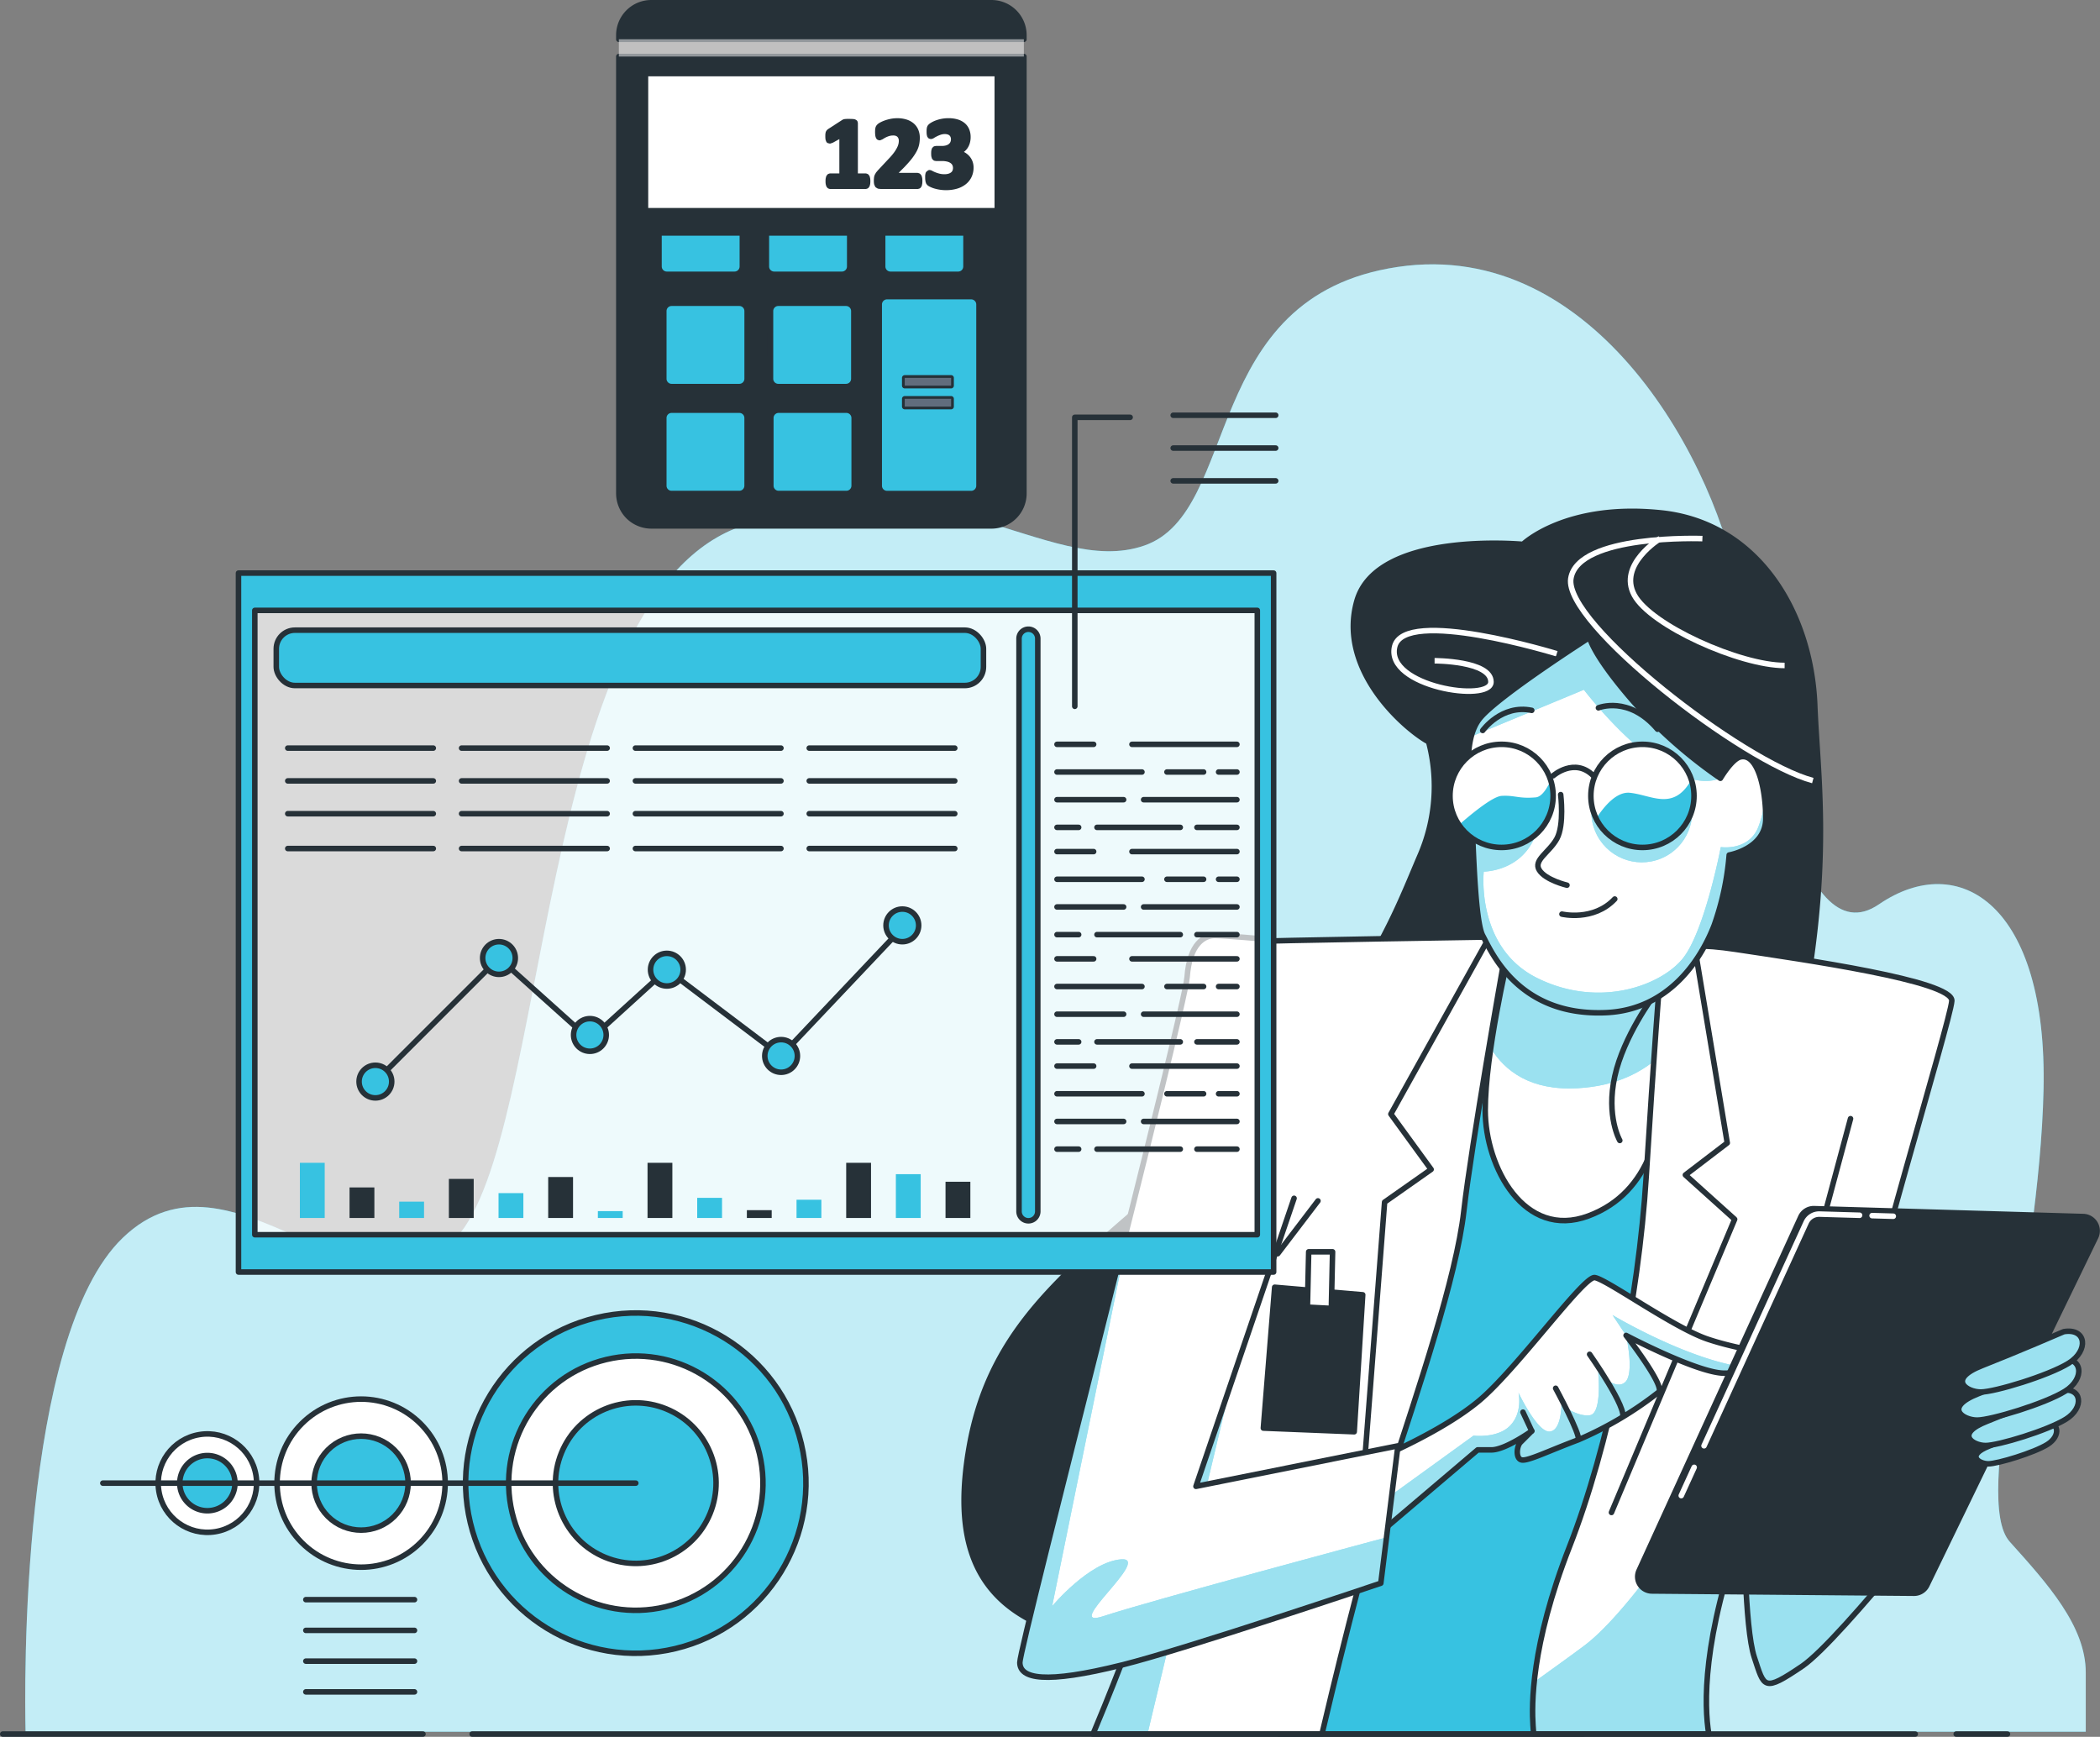 <svg xmlns="http://www.w3.org/2000/svg" xmlns:xlink="http://www.w3.org/1999/xlink" width="380.549" height="314.759" viewBox="0 0 380.549 314.759">
  <rect x="0" y="0" width="380.549" height="314.759" fill="#808080" stroke="none"/>
  <defs>
    <clipPath id="clip-path">
      <path id="Trazado_215702" data-name="Trazado 215702" d="M334.477,240.876s-4.1,17.322-4.1,27.579,7.066,23.477,18.69,19.146,13.448-16.639,13.448-24.616-.456-18.918-.456-18.918-5.7,4.558-14.587,1.6S334.477,240.876,334.477,240.876Z" fill="#fff" stroke="#263138" stroke-linecap="round" stroke-linejoin="round" stroke-width="1"/>
    </clipPath>
    <clipPath id="clip-path-2">
      <path id="Trazado_215710" data-name="Trazado 215710" d="M339.036,379.911c-.228-3.419-.456-14.359,6.609-32.365s12.536-44.9,13.9-67.011,2.507-36.468,2.507-36.468c0-4.1,1.6-6.61,13.676-4.787s39.431,5.7,39.2,9.345-15.955,54.7-17.778,68.15-1.368,18.918,5.47,15.5,16.411-9.117,16.411-9.117v10.257s-24.16,31-31.226,35.785-6.838,3.875-8.661-1.6-1.824-24.388-1.824-24.388c-7.683,21.089-7.276,33.147-6.432,38.281h-31.74C339.116,381.027,339.076,380.517,339.036,379.911Zm48.539-76.441,9-33.5M259.3,381.5h41.49c1.353-5.764,7.615-32.127,12.267-46.486,5.242-16.183,12.08-36.241,13.448-48.321s7.065-44.218,7.065-44.218c.912-6.154,0-5.47,0-5.47s-43.762.684-46.953.912-1.823,22.109-1.823,53.335C284.789,319.936,262.859,373.053,259.3,381.5Zm33.471-87.057,7.294-9.573" fill="#fff" stroke="#263138" stroke-linecap="round" stroke-linejoin="round" stroke-width="1"/>
    </clipPath>
    <clipPath id="clip-path-3">
      <path id="Trazado_215721" data-name="Trazado 215721" d="M310.773,331.591s11.624-4.787,18.462-10.485,18.918-22.565,20.969-22.337,14.359,9.117,20.513,11.169,10.713,2.051,10.485,3.419-2.735,2.735-7.522,2.735-17.778-6.838-17.778-6.838,7.066,9.117,5.926,10.257a65.208,65.208,0,0,1-14.587,8.661c-5.47,2.051-9.117,3.875-10.257,3.647s-.912-2.508-.228-3.191l2.052-2.052s-4.787,3.419-7.294,3.419h-2.507l-19.6,16.639Z" fill="#fff" stroke="#263138" stroke-linecap="round" stroke-linejoin="round" stroke-width="1"/>
    </clipPath>
    <clipPath id="clip-path-4">
      <path id="Trazado_215726" data-name="Trazado 215726" d="M290.715,237.457s-7.522-.684-9.345-.684-4.559,1.368-5.014,7.522-30.315,121.257-30.315,124.22,4.534,3.955,18.534.455c11.8-2.951,46.881-14.814,46.881-14.814l3.1-24.89-36.6,7.339,17.778-52.2" fill="#fff" stroke="#263138" stroke-linecap="round" stroke-linejoin="round" stroke-width="1"/>
    </clipPath>
    <clipPath id="clip-path-5">
      <path id="Trazado_215734" data-name="Trazado 215734" d="M431.656,325.169s-5.667,2.451-9.956,4.136-1.838,3.217-.153,3.217,8.271-1.992,10.722-3.523S434.414,324.71,431.656,325.169Z" fill="#37c2e1" stroke="#263138" stroke-linecap="round" stroke-linejoin="round" stroke-width="1"/>
    </clipPath>
    <clipPath id="clip-path-6">
      <path id="Trazado_215738" data-name="Trazado 215738" d="M434.789,319.216s-7.7,3.33-13.525,5.619-2.5,4.369-.208,4.369,11.236-2.705,14.566-4.786S438.535,318.592,434.789,319.216Z" fill="#37c2e1" stroke="#263138" stroke-linecap="round" stroke-linejoin="round" stroke-width="1"/>
    </clipPath>
    <clipPath id="clip-path-7">
      <path id="Trazado_215742" data-name="Trazado 215742" d="M434.557,313.657s-8.433,3.647-14.815,6.154-2.735,4.786-.228,4.786,12.308-2.963,15.955-5.242S438.66,312.973,434.557,313.657Z" fill="#37c2e1" stroke="#263138" stroke-linecap="round" stroke-linejoin="round" stroke-width="1"/>
    </clipPath>
    <clipPath id="clip-path-8">
      <path id="Trazado_215746" data-name="Trazado 215746" d="M435.221,308.57s-8.434,3.647-14.816,6.154-2.735,4.787-.227,4.787,12.308-2.963,15.954-5.243S439.323,307.886,435.221,308.57Z" fill="#37c2e1" stroke="#263138" stroke-linecap="round" stroke-linejoin="round" stroke-width="1"/>
    </clipPath>
    <clipPath id="clip-path-9">
      <path id="Trazado_215753" data-name="Trazado 215753" d="M349.292,182.755s-16.411,10.484-19.829,14.587-1.824,12.764-1.6,15.5.456,20.969,2.051,23.932,6.487,14.721,22.412,13.98c11.474-.534,17.248-9.877,19.527-15.8a50.326,50.326,0,0,0,2.735-12.764s6.625-1.145,6.625-6.616-1.481-11.851-4.574-11.162c-1.573.35-3.646,3.874-3.646,3.874a87.356,87.356,0,0,1-15.955-14.131C349.748,185.717,349.292,182.755,349.292,182.755Z" fill="#fff" stroke="#263138" stroke-linecap="round" stroke-linejoin="round" stroke-width="1"/>
    </clipPath>
    <clipPath id="clip-path-10">
      <circle id="Elipse_6576" data-name="Elipse 6576" cx="9.345" cy="9.345" r="9.345" transform="translate(323.992 202.128)" fill="#fff" stroke="#263138" stroke-linecap="round" stroke-linejoin="round" stroke-width="1"/>
    </clipPath>
    <clipPath id="clip-path-11">
      <circle id="Elipse_6579" data-name="Elipse 6579" cx="9.345" cy="9.345" r="9.345" transform="translate(349.52 202.128)" fill="#fff" stroke="#263138" stroke-linecap="round" stroke-linejoin="round" stroke-width="1"/>
    </clipPath>
  </defs>
  <g id="Grupo_106859" data-name="Grupo 106859" transform="translate(-829.974 -1443.501)">
    <g id="Grupo_104182" data-name="Grupo 104182" transform="translate(768.741 1376.262)">
      <path id="Trazado_215692" data-name="Trazado 215692" d="M439.2,381.068v-10.71c0-8.415-6.885-16.064-13.77-23.714s5.355-48.2,6.12-81.855-15.3-43.6-29.835-33.659S380.3,199,376.473,175.285s-26.01-65.024-61.964-59.67-28.3,44.37-45.9,50.49-38.25-17.6-74.205-3.06S160.745,273.2,143.915,291.564s-40.545-19.125-60.435,0c-18.681,17.963-17.791,81.811-17.614,89.5Z" fill="#37c2e1"/>
      <path id="Trazado_215693" data-name="Trazado 215693" d="M439.2,381.068v-10.71c0-8.415-6.885-16.064-13.77-23.714s5.355-48.2,6.12-81.855-15.3-43.6-29.835-33.659S380.3,199,376.473,175.285s-26.01-65.024-61.964-59.67-28.3,44.37-45.9,50.49-38.25-17.6-74.205-3.06S160.745,273.2,143.915,291.564s-40.545-19.125-60.435,0c-18.681,17.963-17.791,81.811-17.614,89.5Z" fill="#fff" opacity="0.7"/>
    </g>
    <g id="Grupo_104218" data-name="Grupo 104218" transform="translate(768.741 1376.262)">
      <g id="Grupo_104183" data-name="Grupo 104183">
        <path id="Trazado_215694" data-name="Trazado 215694" d="M337.212,165.888s-26.439-2.507-30.086,10.257,9.117,23.476,12.992,25.527a31.533,31.533,0,0,1-1.6,20.742c-4.786,11.168-10.485,27.579-35.557,50.372S240.8,304.923,236.7,330.451s8.206,35.557,41.939,35.785,88.663-39.66,102.339-87.068,9.8-67.011,9.117-84.1-10.484-33.05-27.807-34.873S337.212,165.888,337.212,165.888Z" fill="#263138" stroke="#263138" stroke-linecap="round" stroke-linejoin="round" stroke-width="1"/>
        <path id="Trazado_215695" data-name="Trazado 215695" d="M343.337,185.709s-27.672-8.514-29.375-1.277,17.455,10.218,17.455,6.386-10.217-3.831-10.217-3.831" fill="none" stroke="#fff" stroke-miterlimit="10" stroke-width="1"/>
        <path id="Trazado_215696" data-name="Trazado 215696" d="M369.731,164.85s-22.563-.852-23.84,7.237,31.077,33.205,43.848,36.611" fill="none" stroke="#fff" stroke-miterlimit="10" stroke-width="1"/>
        <path id="Trazado_215697" data-name="Trazado 215697" d="M362.068,164.85s-7.663,4.682-4.683,10.217,19.157,12.771,27.246,12.771" fill="none" stroke="#fff" stroke-miterlimit="10" stroke-width="1"/>
      </g>
      <path id="Trazado_215698" data-name="Trazado 215698" d="M327.466,238.363a236.994,236.994,0,0,1,27.549,0c14.673.9,19.764,6.588,19.764,6.588s-22.159,90.133-24.256,106.9-2.4,29.645-2.4,29.645h-55.1S306.505,324,311.895,296.156,327.466,238.363,327.466,238.363Z" fill="#37c2e1" stroke="#263138" stroke-linecap="round" stroke-linejoin="round" stroke-width="1"/>
      <g id="Grupo_104186" data-name="Grupo 104186">
        <g id="Grupo_104185" data-name="Grupo 104185">
          <path id="Trazado_215699" data-name="Trazado 215699" d="M334.477,240.876s-4.1,17.322-4.1,27.579,7.066,23.477,18.69,19.146,13.448-16.639,13.448-24.616-.456-18.918-.456-18.918-5.7,4.558-14.587,1.6S334.477,240.876,334.477,240.876Z" fill="#fff"/>
          <g id="Grupo_104184" data-name="Grupo 104184" clip-path="url(#clip-path)">
            <path id="Trazado_215700" data-name="Trazado 215700" d="M362.469,258.2c-.114-6.965-.413-14.137-.413-14.137s-5.7,4.558-14.587,1.6-12.992-4.786-12.992-4.786-1.888,7.974-3.1,16.3c2.57,4.19,7.249,7.757,15.77,7.275C353.981,264.069,358.9,261.642,362.469,258.2Z" fill="#37c2e1"/>
            <path id="Trazado_215701" data-name="Trazado 215701" d="M362.469,258.2c-.114-6.965-.413-14.137-.413-14.137s-5.7,4.558-14.587,1.6-12.992-4.786-12.992-4.786-1.888,7.974-3.1,16.3c2.57,4.19,7.249,7.757,15.77,7.275C353.981,264.069,358.9,261.642,362.469,258.2Z" fill="#fff" opacity="0.5"/>
          </g>
          <path id="Trazado_215703" data-name="Trazado 215703" d="M334.477,240.876s-4.1,17.322-4.1,27.579,7.066,23.477,18.69,19.146,13.448-16.639,13.448-24.616-.456-18.918-.456-18.918-5.7,4.558-14.587,1.6S334.477,240.876,334.477,240.876Z" fill="none" stroke="#263138" stroke-linecap="round" stroke-linejoin="round" stroke-width="1"/>
        </g>
        <path id="Trazado_215704" data-name="Trazado 215704" d="M360.917,247.714s-5.471,7.293-7.066,14.587.911,11.624.911,11.624" fill="none" stroke="#263138" stroke-linecap="round" stroke-linejoin="round" stroke-width="1"/>
      </g>
      <g id="Grupo_104197" data-name="Grupo 104197">
        <g id="Grupo_104189" data-name="Grupo 104189">
          <g id="Grupo_104188" data-name="Grupo 104188">
            <path id="Trazado_215705" data-name="Trazado 215705" d="M339.036,379.911c-.228-3.419-.456-14.359,6.609-32.365s12.536-44.9,13.9-67.011,2.507-36.468,2.507-36.468c0-4.1,1.6-6.61,13.676-4.787s39.431,5.7,39.2,9.345-15.955,54.7-17.778,68.15-1.368,18.918,5.47,15.5,16.411-9.117,16.411-9.117v10.257s-24.16,31-31.226,35.785-6.838,3.875-8.661-1.6-1.824-24.388-1.824-24.388c-7.683,21.089-7.276,33.147-6.432,38.281h-31.74C339.116,381.027,339.076,380.517,339.036,379.911Zm48.539-76.441,9-33.5M259.3,381.5h41.49c1.353-5.764,7.615-32.127,12.267-46.486,5.242-16.183,12.08-36.241,13.448-48.321s7.065-44.218,7.065-44.218c.912-6.154,0-5.47,0-5.47s-43.762.684-46.953.912-1.823,22.109-1.823,53.335C284.789,319.936,262.859,373.053,259.3,381.5Zm33.471-87.057,7.294-9.573" fill="#fff"/>
            <g id="Grupo_104187" data-name="Grupo 104187" clip-path="url(#clip-path-2)">
              <path id="Trazado_215706" data-name="Trazado 215706" d="M397.157,316.775c.352-2.593,1.222-6.588,2.4-11.369l-8.348-1.565s-28.577,50.9-42.865,61.618c-3.2,2.4-6.313,4.579-9.09,6.622a46.51,46.51,0,0,0-.214,7.83c.04.606.08,1.116.119,1.585h31.74c-.844-5.134-1.251-17.192,6.432-38.281,0,0,0,18.918,1.824,24.388s1.6,6.382,8.661,1.6,31.226-35.785,31.226-35.785V323.157s-9.573,5.7-16.411,9.117S395.333,330.223,397.157,316.775Z" fill="#37c2e1"/>
              <path id="Trazado_215707" data-name="Trazado 215707" d="M287.168,306.073l-6.56,13.122c-6.546,26.7-18.735,56.193-21.313,62.3h9.875Z" fill="#37c2e1"/>
              <path id="Trazado_215708" data-name="Trazado 215708" d="M397.157,316.775c.352-2.593,1.222-6.588,2.4-11.369l-8.348-1.565s-28.577,50.9-42.865,61.618c-3.2,2.4-6.313,4.579-9.09,6.622a46.51,46.51,0,0,0-.214,7.83c.04.606.08,1.116.119,1.585h31.74c-.844-5.134-1.251-17.192,6.432-38.281,0,0,0,18.918,1.824,24.388s1.6,6.382,8.661,1.6,31.226-35.785,31.226-35.785V323.157s-9.573,5.7-16.411,9.117S395.333,330.223,397.157,316.775Z" fill="#fff" opacity="0.5"/>
              <path id="Trazado_215709" data-name="Trazado 215709" d="M287.168,306.073l-6.56,13.122c-6.546,26.7-18.735,56.193-21.313,62.3h9.875Z" fill="#fff" opacity="0.5"/>
            </g>
            <path id="Trazado_215711" data-name="Trazado 215711" d="M339.036,379.911c-.228-3.419-.456-14.359,6.609-32.365s12.536-44.9,13.9-67.011,2.507-36.468,2.507-36.468c0-4.1,1.6-6.61,13.676-4.787s39.431,5.7,39.2,9.345-15.955,54.7-17.778,68.15-1.368,18.918,5.47,15.5,16.411-9.117,16.411-9.117v10.257s-24.16,31-31.226,35.785-6.838,3.875-8.661-1.6-1.824-24.388-1.824-24.388c-7.683,21.089-7.276,33.147-6.432,38.281h-31.74C339.116,381.027,339.076,380.517,339.036,379.911Zm48.539-76.441,9-33.5M259.3,381.5h41.49c1.353-5.764,7.615-32.127,12.267-46.486,5.242-16.183,12.08-36.241,13.448-48.321s7.065-44.218,7.065-44.218c.912-6.154,0-5.47,0-5.47s-43.762.684-46.953.912-1.823,22.109-1.823,53.335C284.789,319.936,262.859,373.053,259.3,381.5Zm33.471-87.057,7.294-9.573" fill="none" stroke="#263138" stroke-linecap="round" stroke-linejoin="round" stroke-width="1"/>
          </g>
          <path id="Trazado_215712" data-name="Trazado 215712" d="M331.286,236.773,313.28,269.139l7.294,10.029-8.433,5.926-5.014,65.187" fill="none" stroke="#263138" stroke-linecap="round" stroke-linejoin="round" stroke-width="1"/>
          <path id="Trazado_215713" data-name="Trazado 215713" d="M368.712,241.124l5.525,33.247-7.591,5.8,8.93,8.037-22.325,53.134" fill="none" stroke="#263138" stroke-linecap="round" stroke-linejoin="round" stroke-width="1"/>
        </g>
        <g id="Grupo_104196" data-name="Grupo 104196">
          <g id="Grupo_104193" data-name="Grupo 104193">
            <path id="Trazado_215714" data-name="Trazado 215714" d="M310.773,331.591s11.624-4.787,18.462-10.485,18.918-22.565,20.969-22.337,14.359,9.117,20.513,11.169,10.713,2.051,10.485,3.419-2.735,2.735-7.522,2.735-17.778-6.838-17.778-6.838,7.066,9.117,5.926,10.257a65.208,65.208,0,0,1-14.587,8.661c-5.47,2.051-9.117,3.875-10.257,3.647s-.912-2.508-.228-3.191l2.052-2.052s-4.787,3.419-7.294,3.419h-2.507l-19.6,16.639Z" fill="#fff"/>
            <g id="Grupo_104192" data-name="Grupo 104192" clip-path="url(#clip-path-3)">
              <g id="Grupo_104190" data-name="Grupo 104190">
                <path id="Trazado_215715" data-name="Trazado 215715" d="M379.2,315.214c-.069-.006-.133-.017-.2-.022-10.74-.74-25.554-9.628-25.554-9.628l2.461,3.69s12.992,6.838,17.778,6.838A14.633,14.633,0,0,0,379.2,315.214Z" fill="#37c2e1"/>
                <path id="Trazado_215716" data-name="Trazado 215716" d="M355.663,317.785c-1.851,1.481-4.814-1.852-4.814-1.852s.741,7.407-1.482,7.777-5.184-1.851-5.184-1.851,0,4.814-2.222,4.814-5.556-7.036-5.556-7.036.807,3.52-1.481,5.925-6.666,1.852-6.666,1.852l-17.406,12.591-.95,1.167-.5,5.462,19.6-16.639h2.507c2.507,0,7.294-3.419,7.294-3.419l-2.052,2.052c-.684.683-.911,2.963.228,3.191s4.787-1.6,10.257-3.647a65.208,65.208,0,0,0,14.587-8.661c1.14-1.14-5.926-10.257-5.926-10.257S357.515,316.3,355.663,317.785Z" fill="#37c2e1"/>
              </g>
              <g id="Grupo_104191" data-name="Grupo 104191" opacity="0.5">
                <path id="Trazado_215717" data-name="Trazado 215717" d="M379.2,315.214c-.069-.006-.133-.017-.2-.022-10.74-.74-25.554-9.628-25.554-9.628l2.461,3.69s12.992,6.838,17.778,6.838A14.633,14.633,0,0,0,379.2,315.214Z" fill="#fff"/>
                <path id="Trazado_215718" data-name="Trazado 215718" d="M355.663,317.785c-1.851,1.481-4.814-1.852-4.814-1.852s.741,7.407-1.482,7.777-5.184-1.851-5.184-1.851,0,4.814-2.222,4.814-5.556-7.036-5.556-7.036.807,3.52-1.481,5.925-6.666,1.852-6.666,1.852l-17.406,12.591-.95,1.167-.5,5.462,19.6-16.639h2.507c2.507,0,7.294-3.419,7.294-3.419l-2.052,2.052c-.684.683-.911,2.963.228,3.191s4.787-1.6,10.257-3.647a65.208,65.208,0,0,0,14.587-8.661c1.14-1.14-5.926-10.257-5.926-10.257S357.515,316.3,355.663,317.785Z" fill="#fff"/>
              </g>
              <line id="Línea_1585" data-name="Línea 1585" x1="1.595" y1="3.419" transform="translate(337.212 323.158)" fill="none" stroke="#263138" stroke-linecap="round" stroke-linejoin="round" stroke-width="1"/>
              <path id="Trazado_215719" data-name="Trazado 215719" d="M343.138,318.827s4.559,8.433,4.1,9.345" fill="none" stroke="#263138" stroke-linecap="round" stroke-linejoin="round" stroke-width="1"/>
              <path id="Trazado_215720" data-name="Trazado 215720" d="M349.292,312.673s7.066,10.029,5.926,11.624" fill="none" stroke="#263138" stroke-linecap="round" stroke-linejoin="round" stroke-width="1"/>
            </g>
            <path id="Trazado_215722" data-name="Trazado 215722" d="M310.773,331.591s11.624-4.787,18.462-10.485,18.918-22.565,20.969-22.337,14.359,9.117,20.513,11.169,10.713,2.051,10.485,3.419-2.735,2.735-7.522,2.735-17.778-6.838-17.778-6.838,7.066,9.117,5.926,10.257a65.208,65.208,0,0,1-14.587,8.661c-5.47,2.051-9.117,3.875-10.257,3.647s-.912-2.508-.228-3.191l2.052-2.052s-4.787,3.419-7.294,3.419h-2.507l-19.6,16.639Z" fill="none" stroke="#263138" stroke-linecap="round" stroke-linejoin="round" stroke-width="1"/>
          </g>
          <g id="Grupo_104195" data-name="Grupo 104195">
            <path id="Trazado_215723" data-name="Trazado 215723" d="M290.715,237.457s-7.522-.684-9.345-.684-4.559,1.368-5.014,7.522-30.315,121.257-30.315,124.22,4.534,3.955,18.534.455c11.8-2.951,46.881-14.814,46.881-14.814l3.1-24.89-36.6,7.339,17.778-52.2" fill="#fff"/>
            <g id="Grupo_104194" data-name="Grupo 104194" clip-path="url(#clip-path-4)">
              <path id="Trazado_215724" data-name="Trazado 215724" d="M312.491,345.847c-2.579.692-43.437,11.659-51.22,14.254-8.037,2.679,8.93-10.717,3.125-10.27s-12.5,8.484-12.5,8.484l15.536-76.267c-8.944,35.9-21.389,84.554-21.389,86.467,0,2.963,4.534,3.955,18.534.455,11.8-2.951,46.881-14.814,46.881-14.814Z" fill="#37c2e1"/>
              <path id="Trazado_215725" data-name="Trazado 215725" d="M312.491,345.847c-2.579.692-43.437,11.659-51.22,14.254-8.037,2.679,8.93-10.717,3.125-10.27s-12.5,8.484-12.5,8.484l15.536-76.267c-8.944,35.9-21.389,84.554-21.389,86.467,0,2.963,4.534,3.955,18.534.455,11.8-2.951,46.881-14.814,46.881-14.814Z" fill="#fff" opacity="0.5"/>
            </g>
            <path id="Trazado_215727" data-name="Trazado 215727" d="M290.715,237.457s-7.522-.684-9.345-.684-4.559,1.368-5.014,7.522-30.315,121.257-30.315,124.22,4.534,3.955,18.534.455c11.8-2.951,46.881-14.814,46.881-14.814l3.1-24.89-36.6,7.339,17.778-52.2" fill="none" stroke="#263138" stroke-linecap="round" stroke-linejoin="round" stroke-width="1"/>
          </g>
        </g>
      </g>
      <g id="Grupo_104198" data-name="Grupo 104198">
        <path id="Trazado_215728" data-name="Trazado 215728" d="M292.221,300.521l-2.051,25.528,16.465.661,1.541-24.822Z" fill="#263138" stroke="#263138" stroke-linecap="round" stroke-linejoin="round" stroke-width="1"/>
        <path id="Trazado_215729" data-name="Trazado 215729" d="M298.384,294.1l-.228,10.029,4.331.228.228-10.257Z" fill="#fff" stroke="#263138" stroke-linecap="round" stroke-linejoin="round" stroke-width="1"/>
      </g>
      <g id="Grupo_104209" data-name="Grupo 104209">
        <g id="Grupo_104199" data-name="Grupo 104199">
          <path id="Trazado_215730" data-name="Trazado 215730" d="M387.554,287.8l-29.308,64.1a2.588,2.588,0,0,0,2.332,3.665l47.478.408a2.586,2.586,0,0,0,2.351-1.459L441,291.429a2.589,2.589,0,0,0-2.254-3.717l-48.759-1.428A2.587,2.587,0,0,0,387.554,287.8Z" fill="#263138" stroke="#263138" stroke-linecap="round" stroke-linejoin="round" stroke-width="1"/>
          <line id="Línea_1586" data-name="Línea 1586" x1="2.344" y2="5.127" transform="translate(365.897 333.159)" fill="none" stroke="#fff" stroke-linecap="round" stroke-linejoin="round" stroke-width="1"/>
          <path id="Trazado_215731" data-name="Trazado 215731" d="M398.215,287.477l-7.25-.212a2.587,2.587,0,0,0-2.43,1.511l-18.507,40.475" fill="none" stroke="#fff" stroke-linecap="round" stroke-linejoin="round" stroke-width="1"/>
          <line id="Línea_1587" data-name="Línea 1587" x1="3.842" y1="0.112" transform="translate(400.481 287.543)" fill="none" stroke="#fff" stroke-linecap="round" stroke-linejoin="round" stroke-width="1"/>
        </g>
        <g id="Grupo_104208" data-name="Grupo 104208">
          <g id="Grupo_104201" data-name="Grupo 104201">
            <path id="Trazado_215732" data-name="Trazado 215732" d="M431.656,325.169s-5.667,2.451-9.956,4.136-1.838,3.217-.153,3.217,8.271-1.992,10.722-3.523S434.414,324.71,431.656,325.169Z" fill="#37c2e1"/>
            <g id="Grupo_104200" data-name="Grupo 104200" clip-path="url(#clip-path-5)">
              <path id="Trazado_215733" data-name="Trazado 215733" d="M431.656,325.169s-5.667,2.451-9.956,4.136-1.838,3.217-.153,3.217,8.271-1.992,10.722-3.523S434.414,324.71,431.656,325.169Z" fill="#fff" opacity="0.5"/>
            </g>
            <path id="Trazado_215735" data-name="Trazado 215735" d="M431.656,325.169s-5.667,2.451-9.956,4.136-1.838,3.217-.153,3.217,8.271-1.992,10.722-3.523S434.414,324.71,431.656,325.169Z" fill="none" stroke="#263138" stroke-linecap="round" stroke-linejoin="round" stroke-width="1"/>
          </g>
          <g id="Grupo_104203" data-name="Grupo 104203">
            <path id="Trazado_215736" data-name="Trazado 215736" d="M434.789,319.216s-7.7,3.33-13.525,5.619-2.5,4.369-.208,4.369,11.236-2.705,14.566-4.786S438.535,318.592,434.789,319.216Z" fill="#37c2e1"/>
            <g id="Grupo_104202" data-name="Grupo 104202" clip-path="url(#clip-path-6)">
              <path id="Trazado_215737" data-name="Trazado 215737" d="M434.789,319.216s-7.7,3.33-13.525,5.619-2.5,4.369-.208,4.369,11.236-2.705,14.566-4.786S438.535,318.592,434.789,319.216Z" fill="#fff" opacity="0.5"/>
            </g>
            <path id="Trazado_215739" data-name="Trazado 215739" d="M434.789,319.216s-7.7,3.33-13.525,5.619-2.5,4.369-.208,4.369,11.236-2.705,14.566-4.786S438.535,318.592,434.789,319.216Z" fill="none" stroke="#263138" stroke-linecap="round" stroke-linejoin="round" stroke-width="1"/>
          </g>
          <g id="Grupo_104205" data-name="Grupo 104205">
            <path id="Trazado_215740" data-name="Trazado 215740" d="M434.557,313.657s-8.433,3.647-14.815,6.154-2.735,4.786-.228,4.786,12.308-2.963,15.955-5.242S438.66,312.973,434.557,313.657Z" fill="#37c2e1"/>
            <g id="Grupo_104204" data-name="Grupo 104204" clip-path="url(#clip-path-7)">
              <path id="Trazado_215741" data-name="Trazado 215741" d="M434.557,313.657s-8.433,3.647-14.815,6.154-2.735,4.786-.228,4.786,12.308-2.963,15.955-5.242S438.66,312.973,434.557,313.657Z" fill="#fff" opacity="0.5"/>
            </g>
            <path id="Trazado_215743" data-name="Trazado 215743" d="M434.557,313.657s-8.433,3.647-14.815,6.154-2.735,4.786-.228,4.786,12.308-2.963,15.955-5.242S438.66,312.973,434.557,313.657Z" fill="none" stroke="#263138" stroke-linecap="round" stroke-linejoin="round" stroke-width="1"/>
          </g>
          <g id="Grupo_104207" data-name="Grupo 104207">
            <path id="Trazado_215744" data-name="Trazado 215744" d="M435.221,308.57s-8.434,3.647-14.816,6.154-2.735,4.787-.227,4.787,12.308-2.963,15.954-5.243S439.323,307.886,435.221,308.57Z" fill="#37c2e1"/>
            <g id="Grupo_104206" data-name="Grupo 104206" clip-path="url(#clip-path-8)">
              <path id="Trazado_215745" data-name="Trazado 215745" d="M435.221,308.57s-8.434,3.647-14.816,6.154-2.735,4.787-.227,4.787,12.308-2.963,15.954-5.243S439.323,307.886,435.221,308.57Z" fill="#fff" opacity="0.5"/>
            </g>
            <path id="Trazado_215747" data-name="Trazado 215747" d="M435.221,308.57s-8.434,3.647-14.816,6.154-2.735,4.787-.227,4.787,12.308-2.963,15.954-5.243S439.323,307.886,435.221,308.57Z" fill="none" stroke="#263138" stroke-linecap="round" stroke-linejoin="round" stroke-width="1"/>
          </g>
        </g>
      </g>
      <g id="Grupo_104216" data-name="Grupo 104216">
        <g id="Grupo_104211" data-name="Grupo 104211">
          <path id="Trazado_215748" data-name="Trazado 215748" d="M349.292,182.755s-16.411,10.484-19.829,14.587-1.824,12.764-1.6,15.5.456,20.969,2.051,23.932,6.487,14.721,22.412,13.98c11.474-.534,17.248-9.877,19.527-15.8a50.326,50.326,0,0,0,2.735-12.764s6.625-1.145,6.625-6.616-1.481-11.851-4.574-11.162c-1.573.35-3.646,3.874-3.646,3.874a87.356,87.356,0,0,1-15.955-14.131C349.748,185.717,349.292,182.755,349.292,182.755Z" fill="#fff"/>
          <g id="Grupo_104210" data-name="Grupo 104210" clip-path="url(#clip-path-9)">
            <path id="Trazado_215749" data-name="Trazado 215749" d="M348.256,192.239S363.3,212.1,373,208.282a87.356,87.356,0,0,1-15.955-14.131c-7.294-8.434-7.75-11.4-7.75-11.4s-16.41,10.484-19.829,14.587a8.621,8.621,0,0,0-1.616,3.375Z" fill="#37c2e1"/>
            <path id="Trazado_215750" data-name="Trazado 215750" d="M381.032,212.218a17.972,17.972,0,0,1-1.3,5.2c-1.852,4.074-6.667,3.333-6.667,3.333s-2.962,15.555-7.036,20.369-15.184,8.888-26.294,3.333S330.11,225.2,330.11,225.2s6.666,0,9.258-6.3-.741-9.258-7.407-8.888a6.691,6.691,0,0,0-4.212,1.713c.05.43.093.812.118,1.113.228,2.735.456,20.969,2.051,23.932s6.487,14.721,22.412,13.98c11.474-.534,17.248-9.877,19.527-15.8a50.326,50.326,0,0,0,2.735-12.764s6.625-1.145,6.625-6.616A30.979,30.979,0,0,0,381.032,212.218Z" fill="#37c2e1"/>
            <path id="Trazado_215751" data-name="Trazado 215751" d="M381.032,212.218a17.972,17.972,0,0,1-1.3,5.2c-1.852,4.074-6.667,3.333-6.667,3.333s-2.962,15.555-7.036,20.369-15.184,8.888-26.294,3.333S330.11,225.2,330.11,225.2s6.666,0,9.258-6.3-.741-9.258-7.407-8.888a6.691,6.691,0,0,0-4.212,1.713c.05.43.093.812.118,1.113.228,2.735.456,20.969,2.051,23.932s6.487,14.721,22.412,13.98c11.474-.534,17.248-9.877,19.527-15.8a50.326,50.326,0,0,0,2.735-12.764s6.625-1.145,6.625-6.616A30.979,30.979,0,0,0,381.032,212.218Z" fill="#fff" opacity="0.5"/>
            <circle id="Elipse_6573" data-name="Elipse 6573" cx="9.14" cy="9.14" r="9.14" transform="translate(346.792 209.455) rotate(-22.633)" fill="#37c2e1"/>
            <circle id="Elipse_6574" data-name="Elipse 6574" cx="9.14" cy="9.14" r="9.14" transform="translate(346.792 209.455) rotate(-22.633)" fill="#fff" opacity="0.5"/>
            <path id="Trazado_215752" data-name="Trazado 215752" d="M348.256,192.239S363.3,212.1,373,208.282a87.356,87.356,0,0,1-15.955-14.131c-7.294-8.434-7.75-11.4-7.75-11.4s-16.41,10.484-19.829,14.587a8.621,8.621,0,0,0-1.616,3.375Z" fill="#fff" opacity="0.5"/>
          </g>
          <path id="Trazado_215754" data-name="Trazado 215754" d="M349.292,182.755s-16.411,10.484-19.829,14.587-1.824,12.764-1.6,15.5.456,20.969,2.051,23.932,6.487,14.721,22.412,13.98c11.474-.534,17.248-9.877,19.527-15.8a50.326,50.326,0,0,0,2.735-12.764s6.625-1.145,6.625-6.616-1.481-11.851-4.574-11.162c-1.573.35-3.646,3.874-3.646,3.874a87.356,87.356,0,0,1-15.955-14.131C349.748,185.717,349.292,182.755,349.292,182.755Z" fill="none" stroke="#263138" stroke-linecap="round" stroke-linejoin="round" stroke-width="1"/>
        </g>
        <g id="Grupo_104213" data-name="Grupo 104213">
          <circle id="Elipse_6575" data-name="Elipse 6575" cx="9.345" cy="9.345" r="9.345" transform="translate(323.992 202.128)" fill="#fff"/>
          <g id="Grupo_104212" data-name="Grupo 104212" clip-path="url(#clip-path-10)">
            <path id="Trazado_215755" data-name="Trazado 215755" d="M325.61,216.726a9.345,9.345,0,0,0,16.641-8.061c-.784,1.7-1.708,2.991-2.726,3.078-3.157.271-3.744-.415-6.188-.27C331.761,211.567,328.051,214.589,325.61,216.726Z" fill="#37c2e1"/>
          </g>
          <circle id="Elipse_6577" data-name="Elipse 6577" cx="9.345" cy="9.345" r="9.345" transform="translate(323.992 202.128)" fill="none" stroke="#263138" stroke-linecap="round" stroke-linejoin="round" stroke-width="1"/>
        </g>
        <g id="Grupo_104215" data-name="Grupo 104215">
          <circle id="Elipse_6578" data-name="Elipse 6578" cx="9.345" cy="9.345" r="9.345" transform="translate(349.52 202.128)" fill="#fff"/>
          <g id="Grupo_104214" data-name="Grupo 104214" clip-path="url(#clip-path-11)">
            <path id="Trazado_215756" data-name="Trazado 215756" d="M358.865,220.818a9.334,9.334,0,0,0,8.869-12.277c-3.241,5.789-7.2,2.766-11.153,2.371-2.379-.238-4.618,2.378-6.1,4.664A9.336,9.336,0,0,0,358.865,220.818Z" fill="#37c2e1"/>
          </g>
          <circle id="Elipse_6580" data-name="Elipse 6580" cx="9.345" cy="9.345" r="9.345" transform="translate(349.52 202.128)" fill="none" stroke="#263138" stroke-linecap="round" stroke-linejoin="round" stroke-width="1"/>
        </g>
        <path id="Trazado_215757" data-name="Trazado 215757" d="M342.682,207.827s3.875-3.419,7.294,0" fill="none" stroke="#263138" stroke-linecap="round" stroke-linejoin="round" stroke-width="1"/>
        <path id="Trazado_215758" data-name="Trazado 215758" d="M329.918,199.621s3.419-4.786,8.89-3.647" fill="none" stroke="#263138" stroke-linecap="round" stroke-linejoin="round" stroke-width="1"/>
        <path id="Trazado_215759" data-name="Trazado 215759" d="M350.888,195.518s5.47-2.279,10.712,3.875" fill="none" stroke="#263138" stroke-linecap="round" stroke-linejoin="round" stroke-width="1"/>
        <path id="Trazado_215760" data-name="Trazado 215760" d="M344.05,211.245s.684,5.471-.684,7.978-4.33,3.875-3.191,5.7,5.015,2.735,5.015,2.735" fill="none" stroke="#263138" stroke-linecap="round" stroke-linejoin="round" stroke-width="1"/>
        <path id="Trazado_215761" data-name="Trazado 215761" d="M344.278,232.9s5.7,1.368,9.573-2.735" fill="none" stroke="#263138" stroke-linecap="round" stroke-linejoin="round" stroke-width="1"/>
      </g>
      <g id="Grupo_104217" data-name="Grupo 104217">
        <line id="Línea_1588" data-name="Línea 1588" x1="76.147" transform="translate(61.733 381.496)" fill="none" stroke="#263138" stroke-linecap="round" stroke-linejoin="round" stroke-width="1"/>
        <line id="Línea_1589" data-name="Línea 1589" x1="261.502" transform="translate(146.796 381.496)" fill="none" stroke="#263138" stroke-linecap="round" stroke-linejoin="round" stroke-width="1"/>
        <line id="Línea_1590" data-name="Línea 1590" x1="9.286" transform="translate(415.727 381.496)" fill="none" stroke="#263138" stroke-linecap="round" stroke-linejoin="round" stroke-width="1"/>
      </g>
    </g>
    <g id="Grupo_104234" data-name="Grupo 104234" transform="translate(768.741 1376.262)">
      <g id="Grupo_104229" data-name="Grupo 104229">
        <g id="Grupo_104227" data-name="Grupo 104227">
          <rect id="Rectángulo_45118" data-name="Rectángulo 45118" width="181.666" height="113.145" transform="translate(107.409 177.858)" fill="#fff" opacity="0.71"/>
          <path id="Trazado_215762" data-name="Trazado 215762" d="M104.45,171.1V297.763H292.033V171.1ZM289.075,291H107.409V177.858H289.075Z" fill="#37c2e1" stroke="#263138" stroke-linecap="round" stroke-linejoin="round" stroke-width="1"/>
          <rect id="Rectángulo_45119" data-name="Rectángulo 45119" width="128.151" height="10.029" rx="3.375" transform="translate(111.299 181.441)" fill="#37c2e1" stroke="#263138" stroke-linecap="round" stroke-linejoin="round" stroke-width="1"/>
          <g id="Grupo_104219" data-name="Grupo 104219">
            <line id="Línea_1591" data-name="Línea 1591" x2="26.373" transform="translate(113.379 202.815)" fill="none" stroke="#263138" stroke-linecap="round" stroke-linejoin="round" stroke-width="1"/>
            <line id="Línea_1592" data-name="Línea 1592" x2="26.373" transform="translate(113.379 208.758)" fill="none" stroke="#263138" stroke-linecap="round" stroke-linejoin="round" stroke-width="1"/>
            <line id="Línea_1593" data-name="Línea 1593" x2="26.373" transform="translate(113.379 214.702)" fill="none" stroke="#263138" stroke-linecap="round" stroke-linejoin="round" stroke-width="1"/>
            <line id="Línea_1594" data-name="Línea 1594" x2="26.373" transform="translate(113.379 221.016)" fill="none" stroke="#263138" stroke-linecap="round" stroke-linejoin="round" stroke-width="1"/>
          </g>
          <g id="Grupo_104220" data-name="Grupo 104220">
            <line id="Línea_1595" data-name="Línea 1595" x2="26.373" transform="translate(144.879 202.815)" fill="none" stroke="#263138" stroke-linecap="round" stroke-linejoin="round" stroke-width="1"/>
            <line id="Línea_1596" data-name="Línea 1596" x2="26.373" transform="translate(144.879 208.758)" fill="none" stroke="#263138" stroke-linecap="round" stroke-linejoin="round" stroke-width="1"/>
            <line id="Línea_1597" data-name="Línea 1597" x2="26.373" transform="translate(144.879 214.702)" fill="none" stroke="#263138" stroke-linecap="round" stroke-linejoin="round" stroke-width="1"/>
            <line id="Línea_1598" data-name="Línea 1598" x2="26.373" transform="translate(144.879 221.016)" fill="none" stroke="#263138" stroke-linecap="round" stroke-linejoin="round" stroke-width="1"/>
          </g>
          <g id="Grupo_104221" data-name="Grupo 104221">
            <line id="Línea_1599" data-name="Línea 1599" x2="26.373" transform="translate(176.379 202.815)" fill="none" stroke="#263138" stroke-linecap="round" stroke-linejoin="round" stroke-width="1"/>
            <line id="Línea_1600" data-name="Línea 1600" x2="26.373" transform="translate(176.379 208.758)" fill="none" stroke="#263138" stroke-linecap="round" stroke-linejoin="round" stroke-width="1"/>
            <line id="Línea_1601" data-name="Línea 1601" x2="26.373" transform="translate(176.379 214.702)" fill="none" stroke="#263138" stroke-linecap="round" stroke-linejoin="round" stroke-width="1"/>
            <line id="Línea_1602" data-name="Línea 1602" x2="26.373" transform="translate(176.379 221.016)" fill="none" stroke="#263138" stroke-linecap="round" stroke-linejoin="round" stroke-width="1"/>
          </g>
          <g id="Grupo_104222" data-name="Grupo 104222">
            <line id="Línea_1603" data-name="Línea 1603" x2="26.373" transform="translate(207.879 202.815)" fill="none" stroke="#263138" stroke-linecap="round" stroke-linejoin="round" stroke-width="1"/>
            <line id="Línea_1604" data-name="Línea 1604" x2="26.373" transform="translate(207.879 208.758)" fill="none" stroke="#263138" stroke-linecap="round" stroke-linejoin="round" stroke-width="1"/>
            <line id="Línea_1605" data-name="Línea 1605" x2="26.373" transform="translate(207.879 214.702)" fill="none" stroke="#263138" stroke-linecap="round" stroke-linejoin="round" stroke-width="1"/>
            <line id="Línea_1606" data-name="Línea 1606" x2="26.373" transform="translate(207.879 221.016)" fill="none" stroke="#263138" stroke-linecap="round" stroke-linejoin="round" stroke-width="1"/>
          </g>
          <g id="Grupo_104224" data-name="Grupo 104224">
            <path id="Trazado_215763" data-name="Trazado 215763" d="M129.259,263.251l22.394-22.394,16.479,14.788,13.943-12.676,20.7,15.633,22.394-23.661" fill="none" stroke="#263138" stroke-linecap="round" stroke-linejoin="round" stroke-width="1"/>
            <g id="Grupo_104223" data-name="Grupo 104223">
              <circle id="Elipse_6581" data-name="Elipse 6581" cx="2.958" cy="2.958" r="2.958" transform="translate(148.695 237.9)" fill="#37c2e1" stroke="#263138" stroke-linecap="round" stroke-linejoin="round" stroke-width="1"/>
              <circle id="Elipse_6582" data-name="Elipse 6582" cx="2.958" cy="2.958" r="2.958" transform="translate(179.117 240.012)" fill="#37c2e1" stroke="#263138" stroke-linecap="round" stroke-linejoin="round" stroke-width="1"/>
              <circle id="Elipse_6583" data-name="Elipse 6583" cx="2.958" cy="2.958" r="2.958" transform="translate(199.821 255.646)" fill="#37c2e1" stroke="#263138" stroke-linecap="round" stroke-linejoin="round" stroke-width="1"/>
              <circle id="Elipse_6584" data-name="Elipse 6584" cx="2.958" cy="2.958" r="2.958" transform="translate(221.792 231.984)" fill="#37c2e1" stroke="#263138" stroke-linecap="round" stroke-linejoin="round" stroke-width="1"/>
              <circle id="Elipse_6585" data-name="Elipse 6585" cx="2.958" cy="2.958" r="2.958" transform="translate(126.301 260.293)" fill="#37c2e1" stroke="#263138" stroke-linecap="round" stroke-linejoin="round" stroke-width="1"/>
              <circle id="Elipse_6586" data-name="Elipse 6586" cx="2.958" cy="2.958" r="2.958" transform="translate(165.174 251.843)" fill="#37c2e1" stroke="#263138" stroke-linecap="round" stroke-linejoin="round" stroke-width="1"/>
            </g>
          </g>
          <path id="Trazado_215764" data-name="Trazado 215764" d="M247.594,288.478h0a1.7,1.7,0,0,1-1.7-1.7V182.97a1.7,1.7,0,0,1,1.7-1.7h0a1.7,1.7,0,0,1,1.7,1.7V286.776A1.7,1.7,0,0,1,247.594,288.478Z" fill="#37c2e1" stroke="#263138" stroke-linecap="round" stroke-linejoin="round" stroke-width="1"/>
          <g id="Grupo_104225" data-name="Grupo 104225">
            <line id="Línea_1607" data-name="Línea 1607" x2="19.019" transform="translate(266.36 202.133)" fill="none" stroke="#263138" stroke-linecap="round" stroke-linejoin="round" stroke-width="1"/>
            <line id="Línea_1608" data-name="Línea 1608" x2="6.642" transform="translate(252.775 202.133)" fill="none" stroke="#263138" stroke-linecap="round" stroke-linejoin="round" stroke-width="1"/>
            <line id="Línea_1609" data-name="Línea 1609" x2="3.321" transform="translate(282.059 207.149)" fill="none" stroke="#263138" stroke-linecap="round" stroke-linejoin="round" stroke-width="1"/>
            <line id="Línea_1610" data-name="Línea 1610" x2="6.642" transform="translate(272.7 207.149)" fill="none" stroke="#263138" stroke-linecap="round" stroke-linejoin="round" stroke-width="1"/>
            <line id="Línea_1611" data-name="Línea 1611" x2="15.396" transform="translate(252.775 207.149)" fill="none" stroke="#263138" stroke-linecap="round" stroke-linejoin="round" stroke-width="1"/>
            <line id="Línea_1612" data-name="Línea 1612" x2="16.906" transform="translate(268.473 212.165)" fill="none" stroke="#263138" stroke-linecap="round" stroke-linejoin="round" stroke-width="1"/>
            <line id="Línea_1613" data-name="Línea 1613" x2="12.075" transform="translate(252.775 212.165)" fill="none" stroke="#263138" stroke-linecap="round" stroke-linejoin="round" stroke-width="1"/>
            <line id="Línea_1614" data-name="Línea 1614" x2="7.245" transform="translate(278.134 217.181)" fill="none" stroke="#263138" stroke-linecap="round" stroke-linejoin="round" stroke-width="1"/>
            <line id="Línea_1615" data-name="Línea 1615" x2="15.094" transform="translate(260.021 217.181)" fill="none" stroke="#263138" stroke-linecap="round" stroke-linejoin="round" stroke-width="1"/>
            <line id="Línea_1616" data-name="Línea 1616" x2="3.925" transform="translate(252.775 217.181)" fill="none" stroke="#263138" stroke-linecap="round" stroke-linejoin="round" stroke-width="1"/>
            <line id="Línea_1617" data-name="Línea 1617" x2="19.019" transform="translate(266.36 221.57)" fill="none" stroke="#263138" stroke-linecap="round" stroke-linejoin="round" stroke-width="1"/>
            <line id="Línea_1618" data-name="Línea 1618" x2="6.642" transform="translate(252.775 221.57)" fill="none" stroke="#263138" stroke-linecap="round" stroke-linejoin="round" stroke-width="1"/>
            <line id="Línea_1619" data-name="Línea 1619" x2="3.321" transform="translate(282.059 226.586)" fill="none" stroke="#263138" stroke-linecap="round" stroke-linejoin="round" stroke-width="1"/>
            <line id="Línea_1620" data-name="Línea 1620" x2="6.642" transform="translate(272.7 226.586)" fill="none" stroke="#263138" stroke-linecap="round" stroke-linejoin="round" stroke-width="1"/>
            <line id="Línea_1621" data-name="Línea 1621" x2="15.396" transform="translate(252.775 226.586)" fill="none" stroke="#263138" stroke-linecap="round" stroke-linejoin="round" stroke-width="1"/>
            <line id="Línea_1622" data-name="Línea 1622" x2="16.906" transform="translate(268.473 231.602)" fill="none" stroke="#263138" stroke-linecap="round" stroke-linejoin="round" stroke-width="1"/>
            <line id="Línea_1623" data-name="Línea 1623" x2="12.075" transform="translate(252.775 231.602)" fill="none" stroke="#263138" stroke-linecap="round" stroke-linejoin="round" stroke-width="1"/>
            <line id="Línea_1624" data-name="Línea 1624" x2="7.245" transform="translate(278.134 236.618)" fill="none" stroke="#263138" stroke-linecap="round" stroke-linejoin="round" stroke-width="1"/>
            <line id="Línea_1625" data-name="Línea 1625" x2="15.094" transform="translate(260.021 236.618)" fill="none" stroke="#263138" stroke-linecap="round" stroke-linejoin="round" stroke-width="1"/>
            <line id="Línea_1626" data-name="Línea 1626" x2="3.925" transform="translate(252.775 236.618)" fill="none" stroke="#263138" stroke-linecap="round" stroke-linejoin="round" stroke-width="1"/>
            <line id="Línea_1627" data-name="Línea 1627" x2="19.019" transform="translate(266.36 241.007)" fill="none" stroke="#263138" stroke-linecap="round" stroke-linejoin="round" stroke-width="1"/>
            <line id="Línea_1628" data-name="Línea 1628" x2="6.642" transform="translate(252.775 241.007)" fill="none" stroke="#263138" stroke-linecap="round" stroke-linejoin="round" stroke-width="1"/>
            <line id="Línea_1629" data-name="Línea 1629" x2="3.321" transform="translate(282.059 246.023)" fill="none" stroke="#263138" stroke-linecap="round" stroke-linejoin="round" stroke-width="1"/>
            <line id="Línea_1630" data-name="Línea 1630" x2="6.642" transform="translate(272.7 246.023)" fill="none" stroke="#263138" stroke-linecap="round" stroke-linejoin="round" stroke-width="1"/>
            <line id="Línea_1631" data-name="Línea 1631" x2="15.396" transform="translate(252.775 246.023)" fill="none" stroke="#263138" stroke-linecap="round" stroke-linejoin="round" stroke-width="1"/>
            <line id="Línea_1632" data-name="Línea 1632" x2="16.906" transform="translate(268.473 251.039)" fill="none" stroke="#263138" stroke-linecap="round" stroke-linejoin="round" stroke-width="1"/>
            <line id="Línea_1633" data-name="Línea 1633" x2="12.075" transform="translate(252.775 251.039)" fill="none" stroke="#263138" stroke-linecap="round" stroke-linejoin="round" stroke-width="1"/>
            <line id="Línea_1634" data-name="Línea 1634" x2="7.245" transform="translate(278.134 256.055)" fill="none" stroke="#263138" stroke-linecap="round" stroke-linejoin="round" stroke-width="1"/>
            <line id="Línea_1635" data-name="Línea 1635" x2="15.094" transform="translate(260.021 256.055)" fill="none" stroke="#263138" stroke-linecap="round" stroke-linejoin="round" stroke-width="1"/>
            <line id="Línea_1636" data-name="Línea 1636" x2="3.925" transform="translate(252.775 256.055)" fill="none" stroke="#263138" stroke-linecap="round" stroke-linejoin="round" stroke-width="1"/>
            <line id="Línea_1637" data-name="Línea 1637" x2="19.019" transform="translate(266.36 260.444)" fill="none" stroke="#263138" stroke-linecap="round" stroke-linejoin="round" stroke-width="1"/>
            <line id="Línea_1638" data-name="Línea 1638" x2="6.642" transform="translate(252.775 260.444)" fill="none" stroke="#263138" stroke-linecap="round" stroke-linejoin="round" stroke-width="1"/>
            <line id="Línea_1639" data-name="Línea 1639" x2="3.321" transform="translate(282.059 265.46)" fill="none" stroke="#263138" stroke-linecap="round" stroke-linejoin="round" stroke-width="1"/>
            <line id="Línea_1640" data-name="Línea 1640" x2="6.642" transform="translate(272.7 265.46)" fill="none" stroke="#263138" stroke-linecap="round" stroke-linejoin="round" stroke-width="1"/>
            <line id="Línea_1641" data-name="Línea 1641" x2="15.396" transform="translate(252.775 265.46)" fill="none" stroke="#263138" stroke-linecap="round" stroke-linejoin="round" stroke-width="1"/>
            <line id="Línea_1642" data-name="Línea 1642" x2="16.906" transform="translate(268.473 270.476)" fill="none" stroke="#263138" stroke-linecap="round" stroke-linejoin="round" stroke-width="1"/>
            <line id="Línea_1643" data-name="Línea 1643" x2="12.075" transform="translate(252.775 270.476)" fill="none" stroke="#263138" stroke-linecap="round" stroke-linejoin="round" stroke-width="1"/>
            <line id="Línea_1644" data-name="Línea 1644" x2="7.245" transform="translate(278.134 275.492)" fill="none" stroke="#263138" stroke-linecap="round" stroke-linejoin="round" stroke-width="1"/>
            <line id="Línea_1645" data-name="Línea 1645" x2="15.094" transform="translate(260.021 275.492)" fill="none" stroke="#263138" stroke-linecap="round" stroke-linejoin="round" stroke-width="1"/>
            <line id="Línea_1646" data-name="Línea 1646" x2="3.925" transform="translate(252.775 275.492)" fill="none" stroke="#263138" stroke-linecap="round" stroke-linejoin="round" stroke-width="1"/>
          </g>
          <g id="Grupo_104226" data-name="Grupo 104226">
            <rect id="Rectángulo_45120" data-name="Rectángulo 45120" width="4.5" height="10" transform="translate(115.575 277.97)" fill="#37c2e1"/>
            <rect id="Rectángulo_45121" data-name="Rectángulo 45121" width="4.5" height="5.537" transform="translate(124.575 282.433)" fill="#263138"/>
            <rect id="Rectángulo_45122" data-name="Rectángulo 45122" width="4.5" height="2.962" transform="translate(133.575 285.008)" fill="#37c2e1"/>
            <rect id="Rectángulo_45123" data-name="Rectángulo 45123" width="4.5" height="7.082" transform="translate(142.575 280.888)" fill="#263138"/>
            <rect id="Rectángulo_45124" data-name="Rectángulo 45124" width="4.5" height="4.507" transform="translate(151.575 283.463)" fill="#37c2e1"/>
            <rect id="Rectángulo_45125" data-name="Rectángulo 45125" width="4.5" height="7.425" transform="translate(160.575 280.545)" fill="#263138"/>
            <rect id="Rectángulo_45126" data-name="Rectángulo 45126" width="4.5" height="1.245" transform="translate(169.575 286.724)" fill="#37c2e1"/>
            <rect id="Rectángulo_45127" data-name="Rectángulo 45127" width="4.5" height="10" transform="translate(178.575 277.97)" fill="#263138"/>
            <rect id="Rectángulo_45128" data-name="Rectángulo 45128" width="4.5" height="3.649" transform="translate(187.575 284.321)" fill="#37c2e1"/>
            <rect id="Rectángulo_45129" data-name="Rectángulo 45129" width="4.5" height="1.417" transform="translate(196.575 286.553)" fill="#263138"/>
            <rect id="Rectángulo_45130" data-name="Rectángulo 45130" width="4.5" height="3.305" transform="translate(205.575 284.664)" fill="#37c2e1"/>
            <rect id="Rectángulo_45131" data-name="Rectángulo 45131" width="4.5" height="10" transform="translate(214.575 277.97)" fill="#263138"/>
            <rect id="Rectángulo_45132" data-name="Rectángulo 45132" width="4.5" height="7.94" transform="translate(223.575 280.03)" fill="#37c2e1"/>
            <rect id="Rectángulo_45133" data-name="Rectángulo 45133" width="4.5" height="6.567" transform="translate(232.575 281.403)" fill="#263138"/>
          </g>
        </g>
        <g id="Grupo_104228" data-name="Grupo 104228">
          <path id="Trazado_215765" data-name="Trazado 215765" d="M256,195.242V142.868h10.029" fill="none" stroke="#263138" stroke-linecap="round" stroke-linejoin="round" stroke-width="1"/>
          <line id="Línea_1647" data-name="Línea 1647" x2="18.573" transform="translate(273.832 142.496)" fill="none" stroke="#263138" stroke-linecap="round" stroke-linejoin="round" stroke-width="1"/>
          <line id="Línea_1648" data-name="Línea 1648" x2="18.573" transform="translate(273.832 148.439)" fill="none" stroke="#263138" stroke-linecap="round" stroke-linejoin="round" stroke-width="1"/>
          <line id="Línea_1649" data-name="Línea 1649" x2="18.573" transform="translate(273.832 154.383)" fill="none" stroke="#263138" stroke-linecap="round" stroke-linejoin="round" stroke-width="1"/>
        </g>
      </g>
      <g id="Grupo_104232" data-name="Grupo 104232">
        <g id="Grupo_104230" data-name="Grupo 104230">
          <line id="Línea_1650" data-name="Línea 1650" x2="19.687" transform="translate(116.656 357.137)" fill="none" stroke="#263138" stroke-linecap="round" stroke-linejoin="round" stroke-width="1"/>
          <line id="Línea_1651" data-name="Línea 1651" x2="19.687" transform="translate(116.656 362.709)" fill="none" stroke="#263138" stroke-linecap="round" stroke-linejoin="round" stroke-width="1"/>
          <line id="Línea_1652" data-name="Línea 1652" x2="19.687" transform="translate(116.656 368.281)" fill="none" stroke="#263138" stroke-linecap="round" stroke-linejoin="round" stroke-width="1"/>
          <line id="Línea_1653" data-name="Línea 1653" x2="19.687" transform="translate(116.656 373.853)" fill="none" stroke="#263138" stroke-linecap="round" stroke-linejoin="round" stroke-width="1"/>
        </g>
        <g id="Grupo_104231" data-name="Grupo 104231">
          <circle id="Elipse_6587" data-name="Elipse 6587" cx="30.831" cy="30.831" r="30.831" transform="translate(139.284 313.218) rotate(-13.463)" fill="#37c2e1" stroke="#263138" stroke-linecap="round" stroke-linejoin="round" stroke-width="1"/>
          <circle id="Elipse_6588" data-name="Elipse 6588" cx="23.03" cy="23.03" r="23.03" transform="matrix(0.973, -0.232, 0.232, 0.973, 148.7, 318.965)" fill="#fff" stroke="#263138" stroke-linecap="round" stroke-linejoin="round" stroke-width="1"/>
          <circle id="Elipse_6589" data-name="Elipse 6589" cx="14.546" cy="14.546" r="14.546" transform="translate(157.469 343.964) rotate(-67.709)" fill="#37c2e1" stroke="#263138" stroke-linecap="round" stroke-linejoin="round" stroke-width="1"/>
          <circle id="Elipse_6590" data-name="Elipse 6590" cx="15.23" cy="15.23" r="15.23" transform="translate(105.133 336.023) rotate(-45)" fill="#fff" stroke="#263138" stroke-linecap="round" stroke-linejoin="round" stroke-width="1"/>
          <circle id="Elipse_6591" data-name="Elipse 6591" cx="8.516" cy="8.516" r="8.516" transform="translate(114.627 336.023) rotate(-45)" fill="#37c2e1" stroke="#263138" stroke-linecap="round" stroke-linejoin="round" stroke-width="1"/>
          <circle id="Elipse_6592" data-name="Elipse 6592" cx="8.915" cy="8.915" r="8.915" transform="matrix(0.987, -0.162, 0.162, 0.987, 88.574, 328.665)" fill="#fff" stroke="#263138" stroke-linecap="round" stroke-linejoin="round" stroke-width="1"/>
          <path id="Trazado_215766" data-name="Trazado 215766" d="M103.811,336.023a5,5,0,1,0-5,5A5,5,0,0,0,103.811,336.023Z" fill="#37c2e1" stroke="#263138" stroke-linecap="round" stroke-linejoin="round" stroke-width="1"/>
          <line id="Línea_1654" data-name="Línea 1654" x1="96.578" transform="translate(79.868 336.023)" fill="#fff" stroke="#263138" stroke-linecap="round" stroke-linejoin="round" stroke-width="1"/>
        </g>
      </g>
      <g id="Grupo_104233" data-name="Grupo 104233">
        <path id="Trazado_215767" data-name="Trazado 215767" d="M179.258,67.739a5.879,5.879,0,0,0-5.881,5.879v.738h73.4v-.738a5.878,5.878,0,0,0-5.877-5.879Z" fill="#263138" stroke="#263138" stroke-linecap="round" stroke-linejoin="round" stroke-width="1"/>
        <path id="Trazado_215768" data-name="Trazado 215768" d="M175.1,160.824a5.929,5.929,0,0,0,4.159,1.72H240.9a5.876,5.876,0,0,0,5.877-5.877V77.486h-73.4v79.181A5.929,5.929,0,0,0,175.1,160.824Zm5.551-45.288v-6.085h15.109v6.085a1.419,1.419,0,0,1-1.416,1.417H182.066a1.419,1.419,0,0,1-1.416-1.417Zm15.974,39.726a1.415,1.415,0,0,1-1.416,1.418H182.935a1.413,1.413,0,0,1-1.416-1.418V142.988a1.412,1.412,0,0,1,1.416-1.417h12.273a1.413,1.413,0,0,1,1.416,1.417Zm0-19.379a1.419,1.419,0,0,1-1.416,1.417H182.935a1.417,1.417,0,0,1-1.416-1.417V123.609a1.417,1.417,0,0,1,1.416-1.417h12.276a1.419,1.419,0,0,1,1.416,1.417Zm3.48-20.347v-6.085h15.108v6.085a1.417,1.417,0,0,1-1.415,1.417H201.523a1.419,1.419,0,0,1-1.416-1.417Zm.748,8.073a1.419,1.419,0,0,1,1.417-1.417h12.276a1.419,1.419,0,0,1,1.416,1.417v12.274a1.419,1.419,0,0,1-1.416,1.417H202.272a1.419,1.419,0,0,1-1.417-1.417Zm15.169,31.653a1.42,1.42,0,0,1-1.416,1.418H202.332a1.42,1.42,0,0,1-1.417-1.418V142.988a1.419,1.419,0,0,1,1.417-1.417h12.276a1.419,1.419,0,0,1,1.416,1.417Zm22.619,0a1.422,1.422,0,0,1-1.425,1.428H221.986a1.422,1.422,0,0,1-1.428-1.428V122.419a1.425,1.425,0,0,1,1.428-1.429h15.232a1.425,1.425,0,0,1,1.425,1.429Zm-17.462-39.726v-6.085h15.106v6.085a1.414,1.414,0,0,1-1.417,1.417H222.6a1.413,1.413,0,0,1-1.415-1.417ZM178.7,81.068h62.758v23.865H178.7Z" fill="#263138" stroke="#263138" stroke-linecap="round" stroke-linejoin="round" stroke-width="1"/>
        <path id="Trazado_215769" data-name="Trazado 215769" d="M221.986,120.99a1.425,1.425,0,0,0-1.428,1.429v32.843a1.422,1.422,0,0,0,1.428,1.428h15.232a1.422,1.422,0,0,0,1.425-1.428V122.419a1.425,1.425,0,0,0-1.425-1.429Zm11.6,19.93h-8.4v-1.406h8.4Zm0-3.792h-8.4v-1.406h8.4Z" fill="#37c2e1" stroke="#263138" stroke-linecap="round" stroke-linejoin="round" stroke-width="1"/>
        <path id="Trazado_215770" data-name="Trazado 215770" d="M202.272,122.192a1.419,1.419,0,0,0-1.417,1.417v12.274a1.419,1.419,0,0,0,1.417,1.417h12.276a1.419,1.419,0,0,0,1.416-1.417V123.609a1.419,1.419,0,0,0-1.416-1.417Z" fill="#37c2e1" stroke="#263138" stroke-linecap="round" stroke-linejoin="round" stroke-width="1"/>
        <path id="Trazado_215771" data-name="Trazado 215771" d="M202.332,141.571a1.419,1.419,0,0,0-1.417,1.417v12.274a1.42,1.42,0,0,0,1.417,1.418h12.276a1.42,1.42,0,0,0,1.416-1.418V142.988a1.419,1.419,0,0,0-1.416-1.417Z" fill="#37c2e1" stroke="#263138" stroke-linecap="round" stroke-linejoin="round" stroke-width="1"/>
        <path id="Trazado_215772" data-name="Trazado 215772" d="M182.935,122.192a1.417,1.417,0,0,0-1.416,1.417v12.274a1.417,1.417,0,0,0,1.416,1.417h12.276a1.419,1.419,0,0,0,1.416-1.417V123.609a1.419,1.419,0,0,0-1.416-1.417Z" fill="#37c2e1" stroke="#263138" stroke-linecap="round" stroke-linejoin="round" stroke-width="1"/>
        <path id="Trazado_215773" data-name="Trazado 215773" d="M200.523,116.538a1.423,1.423,0,0,0,1,.415H213.8a1.417,1.417,0,0,0,1.415-1.417v-6.085H200.107v6.085A1.424,1.424,0,0,0,200.523,116.538Z" fill="#37c2e1" stroke="#263138" stroke-linecap="round" stroke-linejoin="round" stroke-width="1"/>
        <path id="Trazado_215774" data-name="Trazado 215774" d="M221.594,116.538a1.423,1.423,0,0,0,1,.415H234.87a1.414,1.414,0,0,0,1.417-1.417v-6.085H221.181v6.085A1.421,1.421,0,0,0,221.594,116.538Z" fill="#37c2e1" stroke="#263138" stroke-linecap="round" stroke-linejoin="round" stroke-width="1"/>
        <path id="Trazado_215775" data-name="Trazado 215775" d="M181.066,116.538a1.425,1.425,0,0,0,1,.415h12.277a1.419,1.419,0,0,0,1.416-1.417v-6.085H180.65v6.085A1.428,1.428,0,0,0,181.066,116.538Z" fill="#37c2e1" stroke="#263138" stroke-linecap="round" stroke-linejoin="round" stroke-width="1"/>
        <path id="Trazado_215776" data-name="Trazado 215776" d="M182.935,141.571a1.412,1.412,0,0,0-1.416,1.417v12.274a1.413,1.413,0,0,0,1.416,1.418h12.273a1.415,1.415,0,0,0,1.416-1.418V142.988a1.413,1.413,0,0,0-1.416-1.417Z" fill="#37c2e1" stroke="#263138" stroke-linecap="round" stroke-linejoin="round" stroke-width="1"/>
        <path id="Trazado_215777" data-name="Trazado 215777" d="M241.455,104.933V81.068H178.7v23.865Zm-12-6.22.215-.165a.8.8,0,0,1,.309.121,5.411,5.411,0,0,0,.563.26,6.96,6.96,0,0,0,.8.261,4.08,4.08,0,0,0,1.042.121,2.943,2.943,0,0,0,.871-.117,1.946,1.946,0,0,0,.641-.327,1.332,1.332,0,0,0,.4-.513,1.681,1.681,0,0,0,.131-.669,1.645,1.645,0,0,0-.159-.728,1.482,1.482,0,0,0-.467-.552,2.275,2.275,0,0,0-.781-.355,4.316,4.316,0,0,0-1.108-.126H230.9l-.2-.031-.135-.13-.077-.274a3.726,3.726,0,0,1-.022-.454,3.308,3.308,0,0,1,.022-.427l.072-.256.125-.126.186-.035h1.015a3.179,3.179,0,0,0,.925-.122,1.922,1.922,0,0,0,.677-.346,1.491,1.491,0,0,0,.419-.543,1.7,1.7,0,0,0,.144-.705,1.589,1.589,0,0,0-.1-.561,1.268,1.268,0,0,0-.293-.458,1.349,1.349,0,0,0-.5-.306,2.069,2.069,0,0,0-.718-.113,2.732,2.732,0,0,0-.88.14,5.612,5.612,0,0,0-.743.305c-.219.111-.4.214-.557.31a.761.761,0,0,1-.336.144l-.125-.031-.09-.122-.054-.261a4.324,4.324,0,0,1-.018-.44c0-.149,0-.274.009-.373l.036-.246.066-.171.132-.157a2.53,2.53,0,0,1,.368-.256,4.331,4.331,0,0,1,.7-.333,6.116,6.116,0,0,1,.973-.274,6.023,6.023,0,0,1,1.2-.112,5.134,5.134,0,0,1,1.494.2,3.06,3.06,0,0,1,1.1.571,2.37,2.37,0,0,1,.674.915,3.132,3.132,0,0,1,.231,1.227,3.48,3.48,0,0,1-.135.988,2.666,2.666,0,0,1-.4.818,2.412,2.412,0,0,1-.653.61,2.942,2.942,0,0,1-.9.378v.026a3.38,3.38,0,0,1,1.1.309,2.816,2.816,0,0,1,.82.6,2.563,2.563,0,0,1,.519.813,2.634,2.634,0,0,1,.179.974,3.452,3.452,0,0,1-.332,1.545,3.19,3.19,0,0,1-.926,1.132,4.182,4.182,0,0,1-1.419.7,6.494,6.494,0,0,1-1.806.239,6.98,6.98,0,0,1-2.036-.3,4.218,4.218,0,0,1-.659-.261,1.961,1.961,0,0,1-.341-.206l-.123-.162-.071-.211-.045-.306c-.009-.122-.012-.271-.012-.444A1.693,1.693,0,0,1,229.457,98.713Zm-9.342.782a1.394,1.394,0,0,1,.1-.378l.183-.323.293-.346,2.013-2.155a10.762,10.762,0,0,0,.969-1.145,6.665,6.665,0,0,0,.576-.944,3.543,3.543,0,0,0,.281-.786,3.284,3.284,0,0,0,.078-.683,1.657,1.657,0,0,0-.1-.561,1.332,1.332,0,0,0-.278-.463,1.283,1.283,0,0,0-.461-.31,1.766,1.766,0,0,0-.656-.112,3.023,3.023,0,0,0-.94.135,4.473,4.473,0,0,0-.719.3c-.207.111-.377.212-.515.305l-.323.14-.141-.054-.093-.18a1.959,1.959,0,0,1-.059-.337,5,5,0,0,1-.022-.517l.012-.345.042-.243.072-.179.156-.185a2.144,2.144,0,0,1,.413-.274,5.1,5.1,0,0,1,.742-.323,7.113,7.113,0,0,1,.97-.265,5.532,5.532,0,0,1,1.106-.108,4.948,4.948,0,0,1,1.584.23,3.113,3.113,0,0,1,1.128.638,2.542,2.542,0,0,1,.668.97,3.265,3.265,0,0,1,.221,1.207,5.818,5.818,0,0,1-.107,1.114,4.28,4.28,0,0,1-.449,1.182,9.476,9.476,0,0,1-.961,1.4,22.48,22.48,0,0,1-1.645,1.783L222.9,99.077h4.582l.164.054.132.166.081.3a3.027,3.027,0,0,1,.027.435,3.709,3.709,0,0,1-.024.445l-.066.3-.117.167-.162.048h-6.683l-.341-.036-.234-.139-.132-.3a2.755,2.755,0,0,1-.038-.513A3.89,3.89,0,0,1,220.115,99.5Zm-8.8-7.941.044-.237.1-.162.171-.135,2.5-1.617.111-.058.176-.037.282-.017c.117,0,.269,0,.455,0,.227,0,.41,0,.551.014a1.462,1.462,0,0,1,.32.045l.144.085.036.135v9.6h1.9l.147.05.117.156.072.284a3.463,3.463,0,0,1,.024.435,2.862,2.862,0,0,1-.027.427l-.078.279-.111.147-.144.045h-6.414l-.134-.045-.114-.147-.075-.279a2.877,2.877,0,0,1-.026-.427,3.561,3.561,0,0,1,.02-.435l.072-.284.114-.156.143-.05h2.166V91.6l-1.869,1.032-.338.122-.207-.054-.1-.265a3.953,3.953,0,0,1-.028-.53C211.3,91.765,211.3,91.646,211.312,91.554Z" fill="#fff"/>
        <path id="Trazado_215778" data-name="Trazado 215778" d="M211.679,99.167l-.143.05-.114.156-.072.284a3.561,3.561,0,0,0-.02.435,2.877,2.877,0,0,0,.026.427l.075.279.114.147.134.045h6.414l.144-.045.111-.147.078-.279a2.862,2.862,0,0,0,.027-.427,3.463,3.463,0,0,0-.024-.435l-.072-.284-.117-.156-.147-.05h-1.9v-9.6l-.036-.135-.144-.085a1.462,1.462,0,0,0-.32-.045c-.141-.009-.324-.014-.551-.014-.186,0-.338,0-.455,0l-.282.017-.176.037-.111.058-2.5,1.617-.171.135-.1.162-.044.237c-.007.092-.01.211-.01.355a3.953,3.953,0,0,0,.028.53l.1.265.207.054.338-.122,1.869-1.032v7.563Z" fill="#263138" stroke="#263138" stroke-linecap="round" stroke-linejoin="round" stroke-width="1"/>
        <path id="Trazado_215779" data-name="Trazado 215779" d="M224.247,94.2a6.665,6.665,0,0,1-.576.944,10.762,10.762,0,0,1-.969,1.145l-2.013,2.155-.293.346-.183.323a1.394,1.394,0,0,0-.1.378,3.89,3.89,0,0,0-.027.507,2.755,2.755,0,0,0,.038.513l.132.3.234.139.341.036h6.683l.162-.048.117-.167.066-.3a3.709,3.709,0,0,0,.024-.445,3.027,3.027,0,0,0-.027-.435l-.081-.3-.132-.166-.164-.054H222.9l1.356-1.392A22.48,22.48,0,0,0,225.9,95.9a9.476,9.476,0,0,0,.961-1.4,4.28,4.28,0,0,0,.449-1.182,5.818,5.818,0,0,0,.107-1.114A3.265,3.265,0,0,0,227.2,91a2.542,2.542,0,0,0-.668-.97,3.113,3.113,0,0,0-1.128-.638,4.948,4.948,0,0,0-1.584-.23,5.532,5.532,0,0,0-1.106.108,7.113,7.113,0,0,0-.97.265,5.1,5.1,0,0,0-.742.323,2.144,2.144,0,0,0-.413.274l-.156.185-.072.179-.042.243-.012.345a5,5,0,0,0,.022.517,1.959,1.959,0,0,0,.059.337l.093.18.141.054.323-.14c.138-.093.308-.194.515-.305a4.473,4.473,0,0,1,.719-.3,3.023,3.023,0,0,1,.94-.135,1.766,1.766,0,0,1,.656.112,1.283,1.283,0,0,1,.461.31,1.332,1.332,0,0,1,.278.463,1.657,1.657,0,0,1,.1.561,3.284,3.284,0,0,1-.078.683A3.543,3.543,0,0,1,224.247,94.2Z" fill="#263138" stroke="#263138" stroke-linecap="round" stroke-linejoin="round" stroke-width="1"/>
        <path id="Trazado_215780" data-name="Trazado 215780" d="M233.9,98.867a1.946,1.946,0,0,1-.641.327,2.943,2.943,0,0,1-.871.117,4.08,4.08,0,0,1-1.042-.121,6.96,6.96,0,0,1-.8-.261,5.411,5.411,0,0,1-.563-.26.8.8,0,0,0-.309-.121l-.215.165a1.693,1.693,0,0,0-.072.6c0,.173,0,.322.012.444l.045.306.071.211.123.162a1.961,1.961,0,0,0,.341.206,4.218,4.218,0,0,0,.659.261,6.98,6.98,0,0,0,2.036.3,6.494,6.494,0,0,0,1.806-.239,4.182,4.182,0,0,0,1.419-.7,3.19,3.19,0,0,0,.926-1.132,3.452,3.452,0,0,0,.332-1.545,2.634,2.634,0,0,0-.179-.974,2.563,2.563,0,0,0-.519-.813,2.816,2.816,0,0,0-.82-.6,3.38,3.38,0,0,0-1.1-.309v-.026a2.942,2.942,0,0,0,.9-.378,2.412,2.412,0,0,0,.653-.61,2.666,2.666,0,0,0,.4-.818,3.48,3.48,0,0,0,.135-.988,3.132,3.132,0,0,0-.231-1.227,2.37,2.37,0,0,0-.674-.915,3.06,3.06,0,0,0-1.1-.571,5.134,5.134,0,0,0-1.494-.2,6.023,6.023,0,0,0-1.2.112,6.116,6.116,0,0,0-.973.274,4.331,4.331,0,0,0-.7.333,2.53,2.53,0,0,0-.368.256l-.132.157-.066.171-.036.246c-.006.1-.009.224-.009.373a4.324,4.324,0,0,0,.018.44l.054.261.09.122.125.031a.761.761,0,0,0,.336-.144c.153-.1.338-.2.557-.31a5.612,5.612,0,0,1,.743-.305,2.732,2.732,0,0,1,.88-.14,2.069,2.069,0,0,1,.718.113,1.349,1.349,0,0,1,.5.306,1.268,1.268,0,0,1,.293.458,1.589,1.589,0,0,1,.1.561,1.7,1.7,0,0,1-.144.705,1.491,1.491,0,0,1-.419.543,1.922,1.922,0,0,1-.677.346,3.179,3.179,0,0,1-.925.122h-1.015l-.186.035-.125.126-.072.256a3.308,3.308,0,0,0-.022.427,3.726,3.726,0,0,0,.022.454l.077.274.135.13.2.031h1.006a4.316,4.316,0,0,1,1.108.126,2.275,2.275,0,0,1,.781.355,1.482,1.482,0,0,1,.467.552,1.645,1.645,0,0,1,.159.728,1.681,1.681,0,0,1-.131.669A1.332,1.332,0,0,1,233.9,98.867Z" fill="#263138" stroke="#263138" stroke-linecap="round" stroke-linejoin="round" stroke-width="1"/>
        <rect id="Rectángulo_45134" data-name="Rectángulo 45134" width="8.405" height="1.406" transform="translate(225.181 135.722)" fill="#616d7d"/>
        <rect id="Rectángulo_45135" data-name="Rectángulo 45135" width="8.405" height="1.406" transform="translate(225.181 139.514)" fill="#616d7d"/>
        <rect id="Rectángulo_45136" data-name="Rectángulo 45136" width="73.395" height="3.13" transform="translate(173.377 74.356)" fill="#fff" opacity="0.5"/>
      </g>
    </g>
  </g>
</svg>

